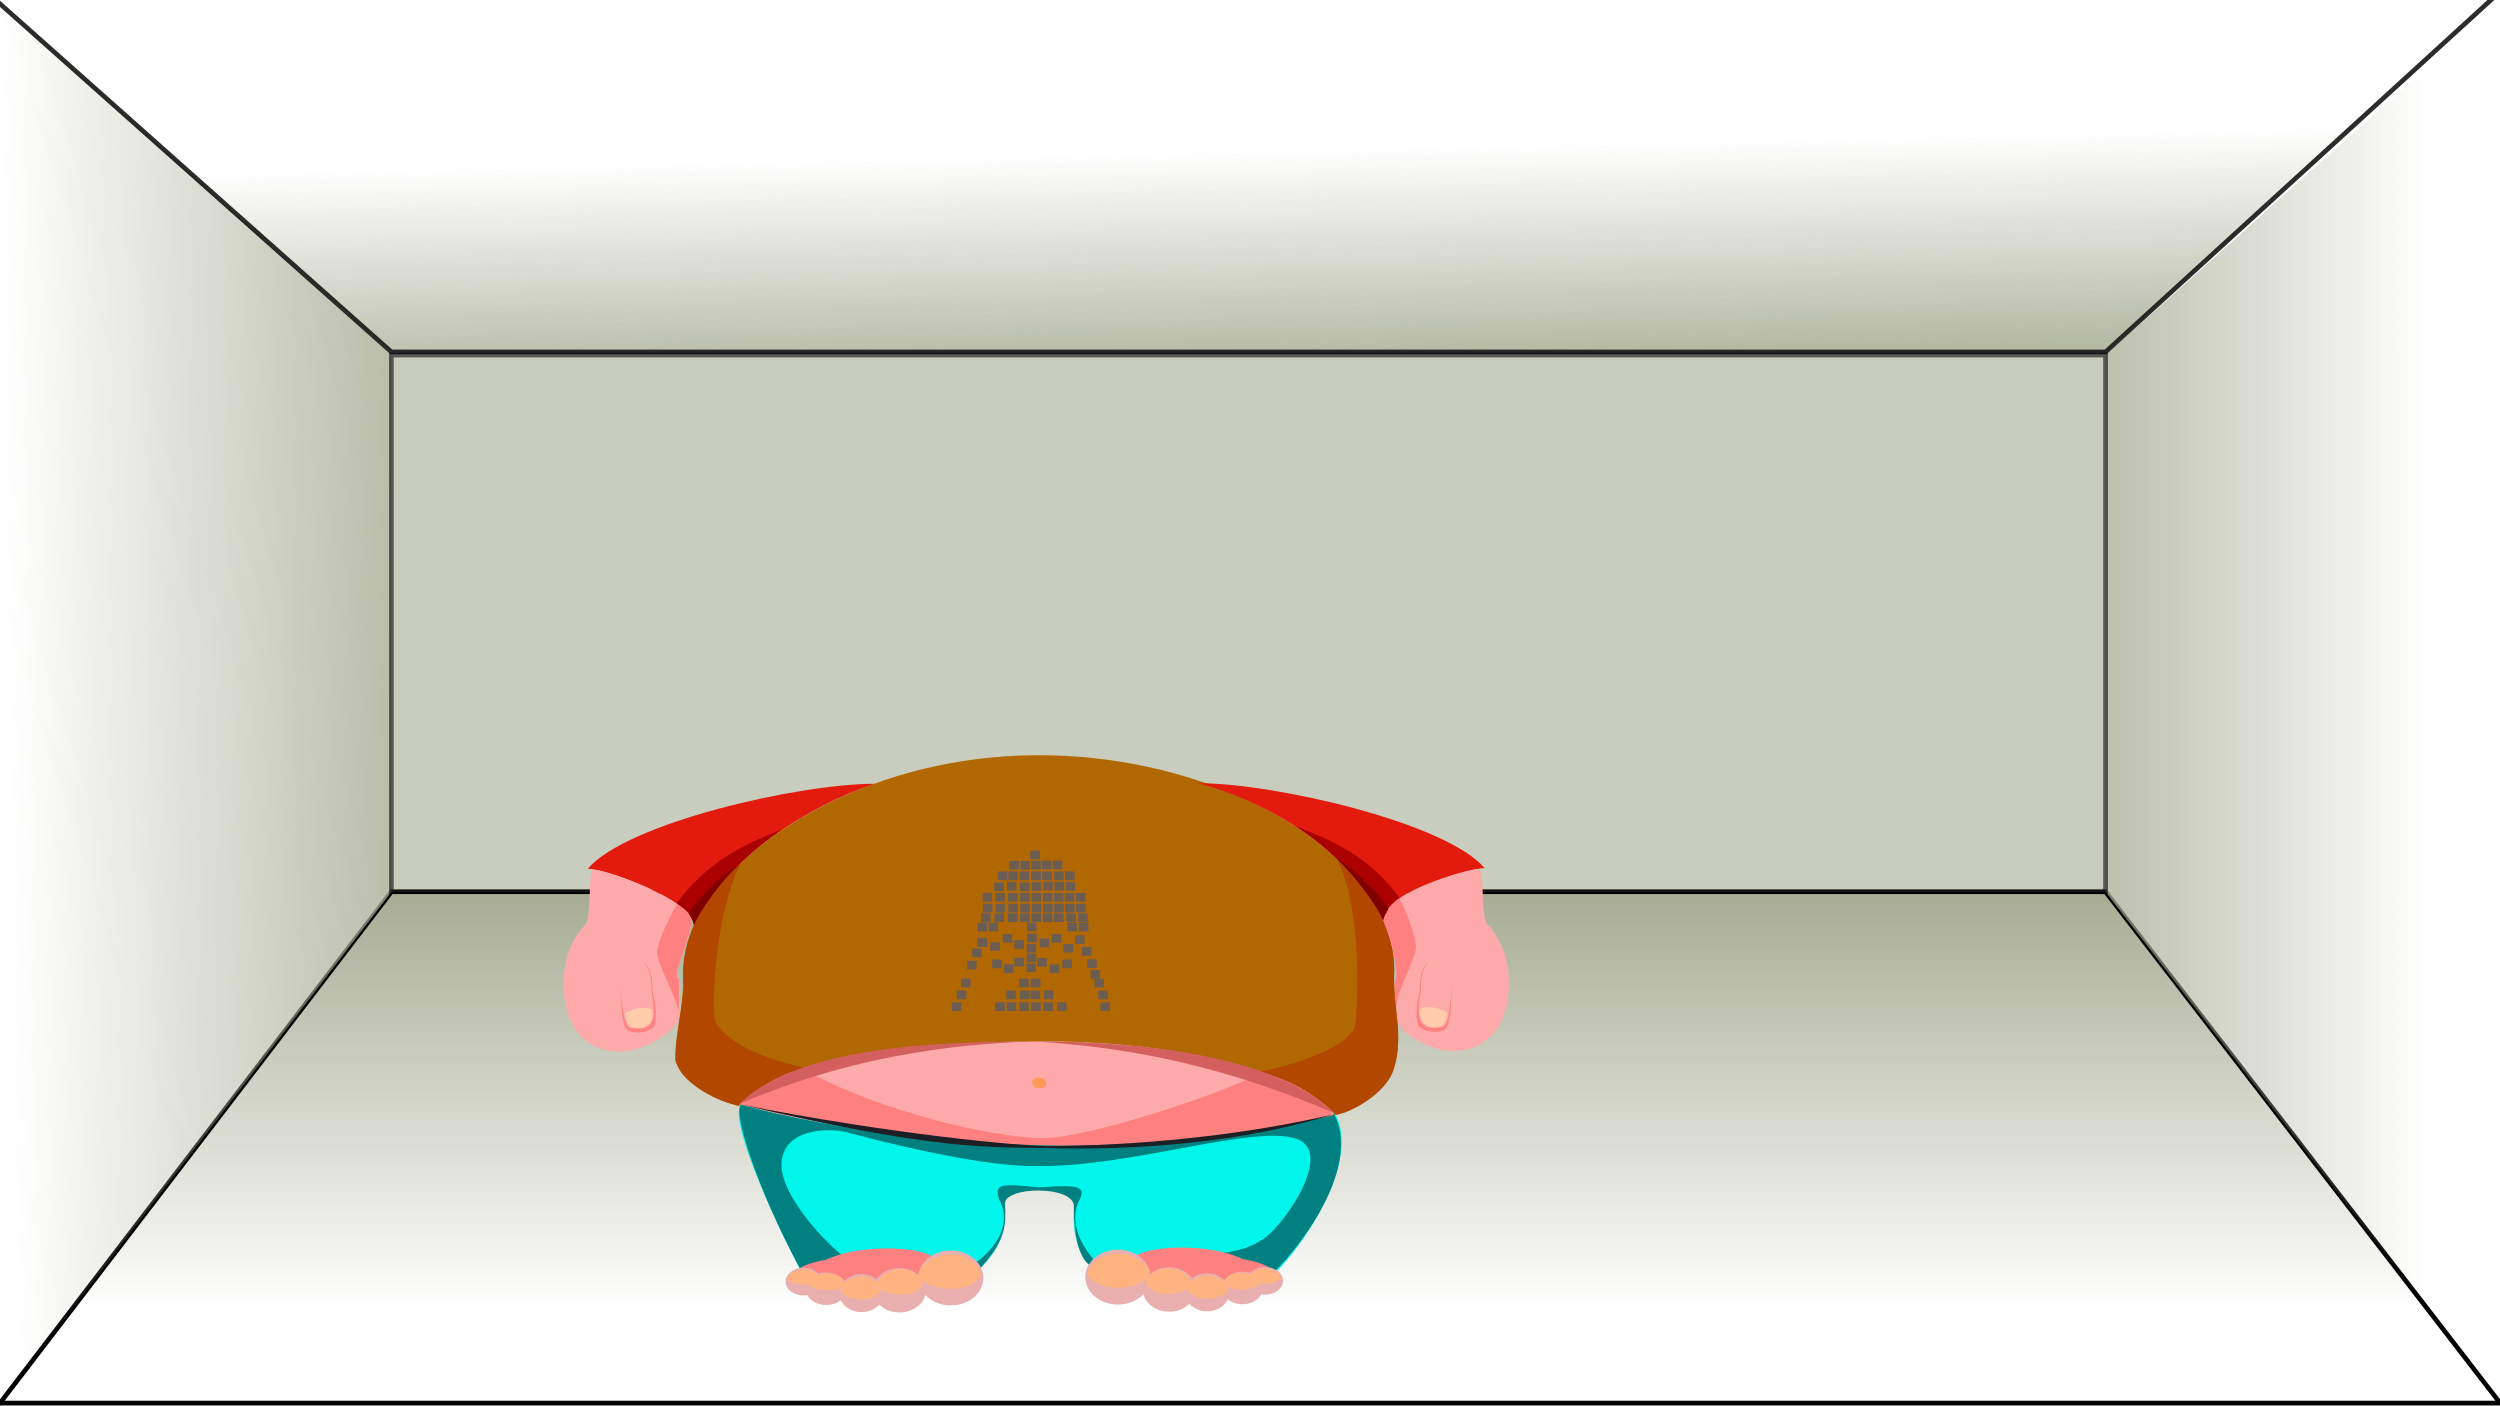 <?xml version="1.0" encoding="UTF-8" standalone="no"?>
<!-- Created with Inkscape (http://www.inkscape.org/) -->

<svg
   xmlns:dc="http://purl.org/dc/elements/1.1/"
   xmlns:cc="http://creativecommons.org/ns#"
   xmlns:rdf="http://www.w3.org/1999/02/22-rdf-syntax-ns#"
   xmlns:svg="http://www.w3.org/2000/svg"
   xmlns="http://www.w3.org/2000/svg"
   xmlns:xlink="http://www.w3.org/1999/xlink"
   xmlns:sodipodi="http://sodipodi.sourceforge.net/DTD/sodipodi-0.dtd"
   xmlns:inkscape="http://www.inkscape.org/namespaces/inkscape"
   width="1600"
   height="900"
   id="svg2"
   version="1.1"
   inkscape:version="0.48.4 r9939"
   sodipodi:docname="fondgame2.svg">
  <defs
     id="defs4">
    <linearGradient
       inkscape:collect="always"
       id="linearGradient4011">
      <stop
         style="stop-color:#a7ac93;stop-opacity:1;"
         offset="0"
         id="stop4013" />
      <stop
         style="stop-color:#a7ac93;stop-opacity:0;"
         offset="1"
         id="stop4015" />
    </linearGradient>
    <linearGradient
       inkscape:collect="always"
       id="linearGradient3858">
      <stop
         style="stop-color:#a7ac93;stop-opacity:1;"
         offset="0"
         id="stop3860" />
      <stop
         style="stop-color:#a7ac93;stop-opacity:0;"
         offset="1"
         id="stop3862" />
    </linearGradient>
    <linearGradient
       inkscape:collect="always"
       id="linearGradient3850">
      <stop
         style="stop-color:#a7ac93;stop-opacity:1;"
         offset="0"
         id="stop3852" />
      <stop
         style="stop-color:#a7ac93;stop-opacity:0;"
         offset="1"
         id="stop3854" />
    </linearGradient>
    <linearGradient
       inkscape:collect="always"
       id="linearGradient3836">
      <stop
         style="stop-color:#a7ac93;stop-opacity:1;"
         offset="0"
         id="stop3838" />
      <stop
         style="stop-color:#a7ac93;stop-opacity:0;"
         offset="1"
         id="stop3840" />
    </linearGradient>
    <linearGradient
       inkscape:collect="always"
       xlink:href="#linearGradient3836"
       id="linearGradient3842"
       x1="785.899"
       y1="723.052"
       x2="785.899"
       y2="991.753"
       gradientUnits="userSpaceOnUse" />
    <linearGradient
       inkscape:collect="always"
       xlink:href="#linearGradient3850"
       id="linearGradient3856"
       x1="1282.894"
       y1="539.205"
       x2="1553.615"
       y2="539.205"
       gradientUnits="userSpaceOnUse" />
    <linearGradient
       inkscape:collect="always"
       xlink:href="#linearGradient3858"
       id="linearGradient3864"
       x1="317.188"
       y1="535.164"
       x2="4.041"
       y2="539.205"
       gradientUnits="userSpaceOnUse" />
    <linearGradient
       inkscape:collect="always"
       xlink:href="#linearGradient4011"
       id="linearGradient3872"
       x1="844.286"
       y1="381.621"
       x2="841.429"
       y2="250.097"
       gradientUnits="userSpaceOnUse"
       gradientTransform="translate(0,-2.02)" />
    <filter
       inkscape:collect="always"
       id="filter3916">
      <feGaussianBlur
         inkscape:collect="always"
         stdDeviation="8.067"
         id="feGaussianBlur3918" />
    </filter>
    <filter
       inkscape:collect="always"
       id="filter3932">
      <feGaussianBlur
         inkscape:collect="always"
         stdDeviation="5.09"
         id="feGaussianBlur3934" />
    </filter>
    <filter
       inkscape:collect="always"
       id="filter3956"
       x="-0.023"
       width="1.046"
       y="-0.112"
       height="1.225">
      <feGaussianBlur
         inkscape:collect="always"
         stdDeviation="15.324"
         id="feGaussianBlur3958" />
    </filter>
  </defs>
  <sodipodi:namedview
     id="base"
     pagecolor="#ffffff"
     bordercolor="#666666"
     borderopacity="1.0"
     inkscape:pageopacity="0.0"
     inkscape:pageshadow="2"
     inkscape:zoom="1.4"
     inkscape:cx="667.99414"
     inkscape:cy="324.06102"
     inkscape:document-units="px"
     inkscape:current-layer="layer1"
     showgrid="false"
     showguides="true"
     inkscape:guide-bbox="true"
     inkscape:snap-from-guide="false"
     inkscape:window-width="1600"
     inkscape:window-height="876"
     inkscape:window-x="0"
     inkscape:window-y="24"
     inkscape:window-maximized="1">
    <sodipodi:guide
       orientation="1,0"
       position="250.518,1157.635"
       id="guide2985" />
    <sodipodi:guide
       orientation="1,0"
       position="1347.543,927.32"
       id="guide2989" />
    <sodipodi:guide
       orientation="0,1"
       position="921.259,672.762"
       id="guide2991" />
    <sodipodi:guide
       orientation="0,1"
       position="519.218,329.31"
       id="guide2993" />
    <sodipodi:guide
       orientation="0,1"
       position="690.944,899.036"
       id="guide3773" />
    <sodipodi:guide
       orientation="0,1"
       position="571.746,2.02"
       id="guide3775" />
    <sodipodi:guide
       orientation="1,0"
       position="0,555.584"
       id="guide3777" />
    <sodipodi:guide
       orientation="1,0"
       position="1600.082,567.706"
       id="guide3779" />
  </sodipodi:namedview>
  <g
     inkscape:label="Calque 1"
     inkscape:groupmode="layer"
     id="layer1"
     transform="translate(0,-152.362)">
    <rect
       style="opacity:1;fill:#ffffff;fill-opacity:1;stroke:none"
       id="rect4003"
       width="1731.401"
       height="1004.092"
       x="-72.731"
       y="-63.686"
       transform="translate(0,152.362)" />
    <path
       style="fill:url(#linearGradient3842);fill-opacity:1;stroke:#000000;stroke-width:3;stroke-linecap:butt;stroke-linejoin:miter;stroke-opacity:1;stroke-miterlimit:4;stroke-dasharray:none;filter:url(#filter3956)"
       d="m 0,1050.342 250.52,-327.286 1097.021,0 252.54,327.286 z"
       id="path2995"
       inkscape:connector-curvature="0"
       sodipodi:nodetypes="ccccc" />
    <path
       style="fill:url(#linearGradient3856);fill-opacity:1;stroke:none;stroke-width:0.921px;stroke-linecap:butt;stroke-linejoin:miter;stroke-opacity:1"
       d="m 1600.082,1050.342 -252.577,-327.282 0,-343.478 252.577,-226.255 z"
       id="path2997"
       inkscape:connector-curvature="0"
       sodipodi:nodetypes="ccccc" />
    <path
       style="fill:url(#linearGradient3864);fill-opacity:1;stroke:none;stroke-width:0.957px;stroke-linecap:butt;stroke-linejoin:miter;stroke-opacity:1"
       d="m 0,1050.342 250.539,-327.284 0,-343.467 L 0,153.326 z"
       id="path2999"
       inkscape:connector-curvature="0"
       sodipodi:nodetypes="ccccc" />
    <path
       style="fill:#a7ac93;stroke:#000000;stroke-width:3;stroke-linecap:butt;stroke-linejoin:miter;stroke-opacity:1;fill-opacity:1;stroke-miterlimit:4;stroke-dasharray:none;opacity:0.781;filter:url(#filter3932)"
       d="m 250.518,227.238 0,343.452 1097.026,0 0,-343.452 z"
       id="path3001"
       inkscape:connector-curvature="0"
       transform="translate(0,152.362)" />
    <rect
       style="opacity:0.907;fill:#ff01ff;fill-opacity:1;stroke:none"
       id="rect3982"
       width="202.03"
       height="317.188"
       x="1078.843"
       y="-232.552" />
    <path
       style="opacity:0.907;fill:url(#linearGradient3872);fill-opacity:1;stroke:#000000;stroke-width:3;stroke-miterlimit:4;stroke-opacity:1;stroke-dasharray:none;filter:url(#filter3916)"
       d="m -20,137.02 270.491,240.601 1097.077,0 269.657,-246.316 z"
       id="path3003"
       inkscape:connector-curvature="0"
       sodipodi:nodetypes="ccccc" />
    <path
       style="fill:#ffffff;fill-opacity:1;stroke:none"
       d="m 234.355,153.326 1092.985,-5.222 0,59.77 -1092.985,-3.357 z"
       id="path3980"
       inkscape:connector-curvature="0"
       sodipodi:nodetypes="ccccc" />
    <path
       style="fill:#00f6ea;fill-opacity:1;stroke:none"
       d="m 474.423,858.865 c 59.669,17.613 250.464,43.479 379.507,5.737 19.051,29.475 -23.352,93.89 -48.154,111.503 -38.102,0.359 -69.506,4.611 -97.184,-4.375 -17.594,-13.31 -23.232,-24.74 -21.075,-50.98 -9.345,-9.706 -33.466,-8.632 -44.212,-1.797 1.078,28.756 -5.751,34.507 -22.286,51.761 -30.56,-1.067 -89.862,7.908 -102.803,5.032 -7.908,-12.221 -54.577,-105.378 -43.793,-116.88 z"
       id="path3873"
       inkscape:connector-curvature="0"
       sodipodi:nodetypes="ccccccccc" />
    <path
       style="fill:#ffaaaa;stroke:none"
       d="m 473.893,858.168 c 32.351,-44.572 155.84,-38.983 188.55,-39.702 32.71,-0.719 152.431,-0.523 190.892,46.205 -145.618,43.319 -362.547,4.28 -379.442,-6.503 z"
       id="path3927"
       inkscape:connector-curvature="0"
       sodipodi:nodetypes="cccc" />
    <path
       style="fill:#b26800;fill-opacity:1;stroke:none;stroke-opacity:1"
       d="m 664.872,635.706 c 123.651,0 225.313,69.147 226.751,132.41 1.193,52.471 17.438,76.287 -36.504,97.844 -23.95,-28.26 -103.496,-47.852 -191.921,-47.115 -90.58,0.755 -165.392,11.074 -190.816,41.505 -59.267,-22.945 -35.016,-33.146 -35.016,-85.625 0,-63.263 100.98,-139.018 227.506,-139.018 z"
       id="path3013"
       inkscape:connector-curvature="0"
       sodipodi:nodetypes="ccccccc" />
    <path
       style="fill:#e21b0e;fill-opacity:1;stroke:none"
       d="m 766.531,653.563 c 48.801,0 158.729,25.163 183.637,54.392 -11.819,0 -69.035,19.952 -64.587,35.372 -21.096,-50.301 -83.915,-81.305 -119.05,-89.764 z"
       id="path3815-5"
       inkscape:connector-curvature="0"
       sodipodi:nodetypes="cccc" />
    <path
       style="fill:#ffaaaa;stroke:none"
       d="m 951.821,743.92 c 19.825,19.825 17.284,60.492 0,73.709 -17.284,13.217 -37.109,6.608 -51.851,-4.067 -4.791,-4.404 -6.453,-8.483 -6.295,-14.128 0.16,-5.731 -0.766,-9.099 -1.021,-18.875 3.6,-5.642 -1.032,-21.762 -6.862,-37.185 -6.812,-18.022 55.55,-35.782 60.687,-34.715 3.848,0.8 1.02,30.495 5.341,35.261 z"
       id="path3821-6"
       inkscape:connector-curvature="0"
       sodipodi:nodetypes="cccscssc" />
    <path
       style="fill:#ff8080;stroke:none"
       d="m 929.327,783.189 c -1.017,13.598 -0.254,27.196 -6.354,28.975 -6.1,1.779 -12.783,-0.474 -14.943,-2.888 -2.16,-2.415 -1.451,-15.158 -0.053,-19.224 1.398,-4.067 -0.763,-18.046 6.99,-22.494 -6.481,4.829 -5.443,16.624 -5.697,20.182 -4.191,20.703 1.652,24.019 13.979,21.986 3.431,-1.652 4.553,-9.634 6.078,-26.536 z"
       id="path3823-9"
       inkscape:connector-curvature="0"
       sodipodi:nodetypes="cccccccc" />
    <path
       style="fill:#ffccaa;stroke:none"
       d="m 926.338,800.599 c -3.774,-2.157 -9.795,-5.212 -17.164,-2.696 -2.247,9.166 4.853,11.772 7.279,11.952 6.83,0.359 8.717,-1.707 9.885,-9.256 z"
       id="path3825-5"
       inkscape:connector-curvature="0"
       sodipodi:nodetypes="cccc" />
    <path
       style="fill:#ff9955;stroke:none"
       d="m 660.579,844.021 c 3.2,-3.04 7.84,-2.24 8.8,0.48 0.775,2.197 -0.16,4.16 -4.32,4.32 -3.955,0.152 -4.48,-2.88 -4.48,-4.8 z"
       id="path3925"
       inkscape:connector-curvature="0"
       sodipodi:nodetypes="cssc" />
    <path
       sodipodi:nodetypes="cccc"
       inkscape:connector-curvature="0"
       id="path3053"
       d="m 559.815,653.969 c -48.801,0 -158.729,25.163 -183.637,54.392 11.819,0 72.085,21.986 67.637,37.405 20.079,-44.709 74.51,-78 116,-91.798 z"
       style="fill:#e21b0e;fill-opacity:1;stroke:none" />
    <path
       sodipodi:nodetypes="cccsccsc"
       inkscape:connector-curvature="0"
       id="path3055"
       d="m 374.525,744.326 c -19.825,19.825 -17.284,60.492 0,73.709 17.284,13.217 37.109,6.608 51.851,-4.067 7.847,-6.022 8.43,-8.123 8.272,-13.769 -0.16,-5.731 -0.492,-11.615 -0.238,-21.391 -5.217,-4.384 8.565,-24.53 8.12,-38.623 -6.667,-14.427 -57.527,-32.188 -62.664,-31.12 -3.848,0.8 -1.02,30.495 -5.341,35.261 z"
       style="fill:#ffaaaa;stroke:none" />
    <path
       sodipodi:nodetypes="cccccccc"
       inkscape:connector-curvature="0"
       id="path3057"
       d="m 397.019,783.596 c 1.017,13.598 0.254,27.196 6.354,28.975 6.1,1.779 12.783,-0.474 14.943,-2.888 2.16,-2.415 1.451,-15.158 0.053,-19.224 -1.398,-4.067 0.763,-18.046 -6.99,-22.494 6.481,4.829 5.443,16.624 5.697,20.182 4.191,20.703 -1.652,24.019 -13.979,21.986 -3.431,-1.652 -4.553,-9.634 -6.078,-26.536 z"
       style="fill:#ff8080;stroke:none" />
    <path
       sodipodi:nodetypes="cccc"
       inkscape:connector-curvature="0"
       id="path3059"
       d="m 400.009,801.005 c 3.774,-2.157 9.795,-5.212 17.164,-2.696 2.247,9.166 -4.853,11.772 -7.279,11.952 -6.83,0.36 -8.717,-1.707 -9.885,-9.256 z"
       style="fill:#ffccaa;stroke:none" />
    <path
       style="fill:#008080;fill-opacity:1;stroke:none"
       d="m 545.487,960.098 c -9.913,-4.321 -47.784,-41.938 -45.242,-64.559 2.542,-22.621 33.55,-20.842 41.684,-18.554 8.133,2.287 81.843,22.113 119.968,21.604 62.272,1.525 147.418,-29.23 170.802,-16.013 19.571,11.692 -13.979,57.696 -25.163,63.288 -12.2,8.642 -31.263,8.642 -33.042,9.659 -1.779,1.017 27.704,10.421 39.142,11.946 1.779,1.017 61.001,-61.255 40.159,-102.176 -99.126,24.654 -251.119,28.467 -379.475,-5.846 -5.338,3.304 8.642,51.088 38.634,106.497 3.05,5.337 24.4,-0.508 32.534,-5.846 z"
       id="path3880"
       inkscape:connector-curvature="0"
       sodipodi:nodetypes="czcccccccccc" />
    <path
       style="fill:#008080;fill-opacity:1;stroke:none"
       d="m 621.04,962.291 c 6.354,-2.542 29.627,-21.192 18.49,-42.098 -3.412,-10.453 0.695,-10.397 25.56,-7.925 27.741,-2.2 30.23,0.173 25.019,9.45 -8.983,21.789 16.002,44.842 20.831,45.605 4.829,0.762 0.265,2.942 -5.581,-0.616 -5.846,-3.559 -17.93,-3.451 -18.046,-42.192 0.109,-13.783 -44.988,-12.963 -44.226,-1.525 0.763,11.438 1.779,22.367 -16.775,42.192 -5.692,5.466 2.861,0.161 -5.273,-2.891 z"
       id="path3882"
       inkscape:connector-curvature="0"
       sodipodi:nodetypes="cccccccccc" />
    <path
       style="fill:#ff8080;fill-opacity:1;stroke:none"
       d="m 511.174,965.054 c 1.144,-3.05 13.852,-5.973 17.029,-6.227 21.223,-10.421 59.603,-8.769 68.372,-2.287 14.361,5.21 -8.642,14.996 -8.642,14.996 l -42.319,2.669 z"
       id="path3083"
       inkscape:connector-curvature="0"
       sodipodi:nodetypes="cccccc" />
    <path
       sodipodi:type="arc"
       style="opacity:0.989;fill:#e9afaf;stroke:none"
       id="path3021"
       sodipodi:cx="-1065.7142"
       sodipodi:cy="1773.7908"
       sodipodi:rx="71.428574"
       sodipodi:ry="70"
       d="m -994.286,1773.791 c 0,38.66 -31.98,70 -71.429,70 -39.449,0 -71.429,-31.34 -71.429,-70 0,-38.66 31.98,-70 71.429,-70 39.449,0 71.429,31.34 71.429,70 z"
       transform="matrix(0.292,0,0,0.251,919.669,525.008)" />
    <path
       sodipodi:type="arc"
       style="opacity:0.989;fill:#e9afaf;stroke:none"
       id="path3793"
       sodipodi:cx="-1218.5714"
       sodipodi:cy="1773.7908"
       sodipodi:rx="84.28569"
       sodipodi:ry="70"
       d="m -1134.286,1773.791 c 0,38.66 -37.736,70 -84.286,70 -46.55,0 -84.286,-31.34 -84.286,-70 0,-38.66 37.736,-70 84.286,-70 46.55,0 84.286,31.34 84.286,70 z"
       transform="matrix(0.201,0,0,0.203,820.581,618.067)" />
    <path
       sodipodi:type="arc"
       style="opacity:0.989;fill:#e9afaf;stroke:none"
       id="path3795"
       sodipodi:cx="-1400"
       sodipodi:cy="1773.7908"
       sodipodi:rx="97.142899"
       sodipodi:ry="70"
       d="m -1302.857,1773.791 c 0,38.66 -43.492,70 -97.143,70 -53.651,0 -97.143,-31.34 -97.143,-70 0,-38.66 43.492,-70 97.143,-70 53.651,0 97.143,31.34 97.143,70 z"
       transform="matrix(0.147,0,0,0.174,757.161,671.297)" />
    <path
       sodipodi:type="arc"
       style="opacity:0.989;fill:#e9afaf;stroke:none"
       id="path3797"
       sodipodi:cx="-1574.2858"
       sodipodi:cy="1773.7908"
       sodipodi:rx="77.142838"
       sodipodi:ry="70"
       d="m -1497.143,1773.791 c 0,38.66 -34.538,70 -77.143,70 -42.605,0 -77.143,-31.34 -77.143,-70 0,-38.66 34.538,-70 77.143,-70 42.605,0 77.143,31.34 77.143,70 z"
       transform="matrix(0.17,0,0,0.149,796.409,712.863)" />
    <path
       sodipodi:type="arc"
       style="opacity:0.989;fill:#e9afaf;stroke:none"
       id="path3799"
       sodipodi:cx="-1711.4286"
       sodipodi:cy="1773.7908"
       sodipodi:rx="65.714287"
       sodipodi:ry="70"
       d="m -1645.714,1773.791 c 0,38.66 -29.421,70 -65.714,70 -36.293,0 -65.714,-31.34 -65.714,-70 0,-38.66 29.421,-70 65.714,-70 36.293,0 65.714,31.34 65.714,70 z"
       transform="matrix(0.177,0,0,0.127,817.333,747.326)" />
    <path
       style="fill:#ffb380;stroke:none"
       d="m 514.614,964.658 c 4.321,0 9.553,2.724 9.553,6.028 -4.044,6.134 -17.72,4.021 -20.008,0.208 -0.316,-2.572 4.1,-5.982 10.454,-6.236 z"
       id="path3875"
       inkscape:connector-curvature="0"
       sodipodi:nodetypes="cccc" />
    <path
       sodipodi:nodetypes="cccc"
       inkscape:connector-curvature="0"
       id="path3877"
       d="m 529.448,967.301 c 5.051,0 11.166,2.987 11.166,6.61 -4.727,6.726 -20.713,4.409 -23.386,0.228 -0.369,-2.821 4.793,-6.56 12.22,-6.838 z"
       style="fill:#ffb380;stroke:none" />
    <path
       style="fill:#ffb380;stroke:none"
       d="m 551.457,969.127 c 5.598,0 12.377,4.131 12.377,9.142 -5.239,9.302 -22.959,6.097 -25.923,0.315 -0.409,-3.901 5.312,-9.071 13.545,-9.457 z"
       id="path3879"
       inkscape:connector-curvature="0"
       sodipodi:nodetypes="cccc" />
    <path
       sodipodi:nodetypes="cccc"
       inkscape:connector-curvature="0"
       id="path3881"
       d="m 576.71,964.559 c 6.23,0 13.774,4.541 13.774,10.05 -5.831,10.225 -25.55,6.702 -28.848,0.347 -0.455,-4.289 5.912,-9.972 15.074,-10.396 z"
       style="fill:#ffb380;stroke:none" />
    <path
       style="fill:#ffb380;stroke:none"
       d="m 608.71,955.14 c 8.624,0 19.067,6.061 19.067,13.413 -8.071,13.647 -35.367,8.946 -39.932,0.463 -0.63,-5.724 8.183,-13.31 20.866,-13.876 z"
       id="path3883"
       inkscape:connector-curvature="0"
       sodipodi:nodetypes="cccc" />
    <path
       sodipodi:nodetypes="cccccc"
       inkscape:connector-curvature="0"
       id="path3853"
       d="m 812.757,964.531 c -1.144,-3.05 -13.852,-5.973 -17.029,-6.227 -21.223,-10.421 -59.603,-8.769 -68.372,-2.287 -14.361,5.21 8.642,14.996 8.642,14.996 l 42.319,2.669 z"
       style="fill:#ff8080;fill-opacity:1;stroke:none" />
    <path
       transform="matrix(-0.292,0,0,0.251,404.263,524.484)"
       d="m -994.286,1773.791 c 0,38.66 -31.98,70 -71.429,70 -39.449,0 -71.429,-31.34 -71.429,-70 0,-38.66 31.98,-70 71.429,-70 39.449,0 71.429,31.34 71.429,70 z"
       sodipodi:ry="70"
       sodipodi:rx="71.428574"
       sodipodi:cy="1773.7908"
       sodipodi:cx="-1065.7142"
       id="path3855"
       style="opacity:0.989;fill:#e9afaf;stroke:none"
       sodipodi:type="arc" />
    <path
       transform="matrix(-0.201,0,0,0.203,503.35,617.543)"
       d="m -1134.286,1773.791 c 0,38.66 -37.736,70 -84.286,70 -46.55,0 -84.286,-31.34 -84.286,-70 0,-38.66 37.736,-70 84.286,-70 46.55,0 84.286,31.34 84.286,70 z"
       sodipodi:ry="70"
       sodipodi:rx="84.28569"
       sodipodi:cy="1773.7908"
       sodipodi:cx="-1218.5714"
       id="path3857"
       style="opacity:0.989;fill:#e9afaf;stroke:none"
       sodipodi:type="arc" />
    <path
       transform="matrix(-0.147,0,0,0.174,566.77,670.773)"
       d="m -1302.857,1773.791 c 0,38.66 -43.492,70 -97.143,70 -53.651,0 -97.143,-31.34 -97.143,-70 0,-38.66 43.492,-70 97.143,-70 53.651,0 97.143,31.34 97.143,70 z"
       sodipodi:ry="70"
       sodipodi:rx="97.142899"
       sodipodi:cy="1773.7908"
       sodipodi:cx="-1400"
       id="path3859"
       style="opacity:0.989;fill:#e9afaf;stroke:none"
       sodipodi:type="arc" />
    <path
       transform="matrix(-0.17,0,0,0.149,527.523,712.339)"
       d="m -1497.143,1773.791 c 0,38.66 -34.538,70 -77.143,70 -42.605,0 -77.143,-31.34 -77.143,-70 0,-38.66 34.538,-70 77.143,-70 42.605,0 77.143,31.34 77.143,70 z"
       sodipodi:ry="70"
       sodipodi:rx="77.142838"
       sodipodi:cy="1773.7908"
       sodipodi:cx="-1574.2858"
       id="path3861"
       style="opacity:0.989;fill:#e9afaf;stroke:none"
       sodipodi:type="arc" />
    <path
       transform="matrix(-0.177,0,0,0.127,506.598,746.802)"
       d="m -1645.714,1773.791 c 0,38.66 -29.421,70 -65.714,70 -36.293,0 -65.714,-31.34 -65.714,-70 0,-38.66 29.421,-70 65.714,-70 36.293,0 65.714,31.34 65.714,70 z"
       sodipodi:ry="70"
       sodipodi:rx="65.714287"
       sodipodi:cy="1773.7908"
       sodipodi:cx="-1711.4286"
       id="path3863"
       style="opacity:0.989;fill:#e9afaf;stroke:none"
       sodipodi:type="arc" />
    <path
       sodipodi:nodetypes="cccc"
       inkscape:connector-curvature="0"
       id="path3865"
       d="m 809.317,964.134 c -4.321,0 -9.553,2.724 -9.553,6.028 4.044,6.134 17.72,4.021 20.008,0.208 0.316,-2.573 -4.1,-5.982 -10.454,-6.236 z"
       style="fill:#ffb380;stroke:none" />
    <path
       style="fill:#ffb380;stroke:none"
       d="m 794.484,966.777 c -5.051,0 -11.167,2.987 -11.167,6.61 4.727,6.726 20.713,4.409 23.386,0.228 0.369,-2.821 -4.793,-6.56 -12.22,-6.838 z"
       id="path3867"
       inkscape:connector-curvature="0"
       sodipodi:nodetypes="cccc" />
    <path
       sodipodi:nodetypes="cccc"
       inkscape:connector-curvature="0"
       id="path3869"
       d="m 772.474,968.603 c -5.598,0 -12.377,4.131 -12.377,9.142 5.239,9.301 22.959,6.097 25.923,0.315 0.409,-3.901 -5.312,-9.071 -13.545,-9.457 z"
       style="fill:#ffb380;stroke:none" />
    <path
       style="fill:#ffb380;stroke:none"
       d="m 747.221,964.036 c -6.23,0 -13.774,4.541 -13.774,10.05 5.831,10.225 25.55,6.702 28.848,0.347 0.455,-4.289 -5.912,-9.973 -15.074,-10.396 z"
       id="path3871"
       inkscape:connector-curvature="0"
       sodipodi:nodetypes="cccc" />
    <path
       sodipodi:nodetypes="cccc"
       inkscape:connector-curvature="0"
       id="path3874"
       d="m 715.221,954.616 c -8.624,0 -19.067,6.061 -19.067,13.413 8.071,13.647 35.367,8.946 39.932,0.463 0.63,-5.724 -8.183,-13.31 -20.865,-13.876 z"
       style="fill:#ffb380;stroke:none" />
    <path
       style="fill:#b24700;fill-opacity:1;stroke:none"
       d="m 474.319,704.658 c -16.775,32.025 -18.809,91.501 -16.775,100.143 2.033,8.642 20.949,23.738 59.501,31.245 -10.421,0.508 -38.659,15.522 -43.234,23.656 -5.846,1.017 -38.125,-11.438 -41.684,-29.484 0.508,-18.809 7.117,-45.496 5.083,-48.546 0.254,-7.117 -4.575,-38.634 37.109,-77.013 z"
       id="path3884"
       inkscape:connector-curvature="0"
       sodipodi:nodetypes="ccccccc" />
    <path
       sodipodi:nodetypes="ccccccc"
       inkscape:connector-curvature="0"
       id="path3886"
       d="m 855.475,701.818 c 16.775,32.025 13.597,98.87 11.563,107.511 -2.033,8.642 -23.465,21.581 -62.017,29.088 10.421,0.508 44.59,19.117 49.165,27.25 5.846,1.017 34.711,-12.875 38.269,-30.921 5.423,-22.223 0.072,-32.197 -0.411,-55.016 -0.434,-2.803 7.271,-37.735 -36.57,-77.912 z"
       style="fill:#b24700;fill-opacity:1;stroke:none" />
    <path
       style="fill:#ff8080;stroke:none"
       d="m 853.579,866.039 c -5.032,-7.548 -21.926,-21.208 -46.728,-27.318 -14.378,9.705 -109.992,42.775 -140.545,42.055 -30.553,-0.719 -101.005,-15.816 -151.688,-43.853 -14.737,1.078 -32.71,14.737 -41.337,22.286 134.794,30.553 246.583,36.664 380.298,6.83 z"
       id="path3888"
       inkscape:connector-curvature="0"
       sodipodi:nodetypes="cczccc" />
    <path
       style="fill:#aa0000;fill-opacity:1;stroke:none"
       d="m 500.245,683.307 c -24.909,9.658 -48.069,20.978 -67.132,47.157 6.28,5.422 9.479,7.03 11.004,13.638 13.83,-27.93 40.369,-50.12 56.128,-60.795 z"
       id="path3890"
       inkscape:connector-curvature="0"
       sodipodi:nodetypes="cccc" />
    <path
       sodipodi:nodetypes="cccc"
       inkscape:connector-curvature="0"
       id="path3892"
       d="m 828.778,680.971 c 24.909,9.658 47.889,19.9 66.952,46.079 -6.28,5.422 -9.029,7.479 -10.554,14.087 -13.83,-27.93 -39.201,-49.401 -56.397,-60.166 z"
       style="fill:#aa0000;fill-opacity:1;stroke:none" />
    <path
       style="fill:#ff8080;fill-opacity:1;stroke:none"
       d="m 895.583,727.275 c 3.813,6.354 10.675,24.591 10.675,31.453 0,6.863 -13.28,29.674 -12.518,38.57 -0.254,-1.525 -1.652,-13.471 -1.207,-17.22 3.94,-2.224 -1.906,-26.434 -7.371,-38.888 0.911,-5.395 5.909,-11.247 10.421,-13.916 z"
       id="path3894"
       inkscape:connector-curvature="0"
       sodipodi:nodetypes="cccccc" />
    <path
       sodipodi:nodetypes="cccccc"
       inkscape:connector-curvature="0"
       id="path3896"
       d="m 433.249,730.96 c -3.813,6.354 -12.708,24.21 -12.708,31.072 0,6.863 12.391,28.785 13.916,38.316 0,-9.15 0.254,-17.792 -0.191,-21.541 -4.702,-2.987 6.735,-21.731 8.515,-38.507 -2.563,-4.76 -5.02,-6.672 -9.531,-9.341 z"
       style="fill:#ff8080;fill-opacity:1;stroke:none" />
    <path
       style="fill:#d35f5f;fill-opacity:1;stroke:none"
       d="m 473.281,858.85 c 82.314,-35.226 153.009,-38.723 193.025,-40.258 -30.901,1.28 -149.172,-3.235 -193.025,40.258 z"
       id="path3904"
       inkscape:connector-curvature="0"
       sodipodi:nodetypes="ccc" />
    <path
       sodipodi:nodetypes="ccc"
       inkscape:connector-curvature="0"
       id="path3908"
       d="m 853.579,864.601 c -82.314,-35.226 -145.101,-42.677 -190.508,-45.65 34.496,-0.158 146.656,2.157 190.508,45.65 z"
       style="fill:#d35f5f;fill-opacity:1;stroke:none" />
    <path
       style="fill:#1c1f24;fill-opacity:1;stroke:none"
       d="m 473.811,859.193 c 98.872,19.571 180.969,26.688 195.965,26.688 14.996,0 99.336,-0.566 183.51,-20.334 -58.205,18.046 -124.543,23.129 -184.019,21.604 -33.289,-0.854 -68.117,2.287 -195.456,-27.959 z"
       id="path3910"
       inkscape:connector-curvature="0"
       sodipodi:nodetypes="cscsc" />
    <path
       style="fill:#800000;fill-opacity:1;stroke:none"
       d="m 473.049,705.674 c -13.725,7.625 -32.152,28.975 -32.152,31.517 3.558,6.1 2.86,5.631 3.304,7.244 2.288,-7.625 19.698,-31.644 28.848,-38.761 z"
       id="path3912"
       inkscape:connector-curvature="0"
       sodipodi:nodetypes="cccc" />
    <path
       sodipodi:nodetypes="cccc"
       inkscape:connector-curvature="0"
       id="path3914"
       d="m 855.574,702.116 c 13.725,7.625 33.042,29.484 33.042,32.025 -3.558,6.1 -2.924,5.759 -3.368,7.371 -2.288,-7.625 -20.461,-31.581 -29.674,-39.396 z"
       style="fill:#800000;fill-opacity:1;stroke:none" />
    <rect
       style="opacity:0.989;fill:#6c5d53;fill-opacity:1;stroke:none"
       id="rect2987"
       width="6.141"
       height="5.565"
       x="659.934"
       y="703.312" />
    <rect
       inkscape:transform-center-y="-2.7826471"
       inkscape:transform-center-x="-7.1007101"
       style="opacity:0.989;fill:#6c5d53;fill-opacity:1;stroke:none"
       id="rect2991"
       width="6.141"
       height="5.565"
       x="645.309"
       y="710.1" />
    <rect
       y="710.1"
       x="660.086"
       height="5.565"
       width="6.141"
       id="rect2993"
       style="opacity:0.989;fill:#6c5d53;fill-opacity:1;stroke:none"
       inkscape:transform-center-x="-7.1006828"
       inkscape:transform-center-y="-2.7828113" />
    <rect
       inkscape:transform-center-y="-2.7828113"
       inkscape:transform-center-x="-7.1006693"
       style="opacity:0.989;fill:#6c5d53;fill-opacity:1;stroke:none"
       id="rect2995"
       width="6.141"
       height="5.565"
       x="666.995"
       y="710.1" />
    <rect
       y="710.1"
       x="674.671"
       height="5.565"
       width="6.141"
       id="rect3016"
       style="opacity:0.989;fill:#6c5d53;fill-opacity:1;stroke:none"
       inkscape:transform-center-x="-7.1006595"
       inkscape:transform-center-y="-2.7826471" />
    <rect
       inkscape:transform-center-y="-2.7826872"
       inkscape:transform-center-x="-7.1005917"
       style="opacity:0.989;fill:#6c5d53;fill-opacity:1;stroke:none"
       id="rect3037"
       width="6.141"
       height="5.565"
       x="674.903"
       y="716.745" />
    <rect
       y="716.554"
       x="667.61"
       height="5.565"
       width="6.141"
       id="rect3039"
       style="opacity:0.989;fill:#6c5d53;fill-opacity:1;stroke:none"
       inkscape:transform-center-x="-7.1006453"
       inkscape:transform-center-y="-2.782615" />
    <rect
       inkscape:transform-center-y="-2.7826373"
       inkscape:transform-center-x="-7.1006277"
       style="opacity:0.989;fill:#6c5d53;fill-opacity:1;stroke:none"
       id="rect3041"
       width="6.141"
       height="5.565"
       x="660.318"
       y="716.937" />
    <rect
       y="717.129"
       x="652.641"
       height="5.565"
       width="6.141"
       id="rect3043"
       style="opacity:0.989;fill:#6c5d53;fill-opacity:1;stroke:none"
       inkscape:transform-center-x="-7.1006375"
       inkscape:transform-center-y="-2.7827092" />
    <rect
       inkscape:transform-center-y="-2.7827092"
       inkscape:transform-center-x="-7.1007225"
       style="opacity:0.989;fill:#6c5d53;fill-opacity:1;stroke:none"
       id="rect3045"
       width="6.141"
       height="5.565"
       x="636.329"
       y="717.129" />
    <rect
       y="716.745"
       x="644.389"
       height="5.565"
       width="6.141"
       id="rect3047"
       style="opacity:0.989;fill:#6c5d53;fill-opacity:1;stroke:none"
       inkscape:transform-center-x="-7.1006709"
       inkscape:transform-center-y="-2.7826872" />
    <rect
       y="716.937"
       x="682.004"
       height="5.565"
       width="6.141"
       id="rect3049"
       style="opacity:0.989;fill:#6c5d53;fill-opacity:1;stroke:none"
       inkscape:transform-center-x="-7.1006484"
       inkscape:transform-center-y="-2.7826373" />
    <rect
       y="723.846"
       x="667.419"
       height="5.565"
       width="6.141"
       id="rect3051"
       style="opacity:0.989;fill:#6c5d53;fill-opacity:1;stroke:none"
       inkscape:transform-center-x="-7.1007031"
       inkscape:transform-center-y="-2.78271" />
    <rect
       inkscape:transform-center-y="-2.7828214"
       inkscape:transform-center-x="-7.1006425"
       style="opacity:0.989;fill:#6c5d53;fill-opacity:1;stroke:none"
       id="rect3053"
       width="6.141"
       height="5.565"
       x="660.126"
       y="723.846" />
    <rect
       y="723.846"
       x="652.833"
       height="5.565"
       width="6.141"
       id="rect3055"
       style="opacity:0.989;fill:#6c5d53;fill-opacity:1;stroke:none"
       inkscape:transform-center-x="-7.1006274"
       inkscape:transform-center-y="-2.7827821" />
    <rect
       inkscape:transform-center-y="-2.7826712"
       inkscape:transform-center-x="-7.1006231"
       style="opacity:0.989;fill:#6c5d53;fill-opacity:1;stroke:none"
       id="rect3057"
       width="6.141"
       height="5.565"
       x="645.157"
       y="723.846" />
    <rect
       y="723.846"
       x="628.845"
       height="5.565"
       width="6.141"
       id="rect3059"
       style="opacity:0.989;fill:#6c5d53;fill-opacity:1;stroke:none"
       inkscape:transform-center-x="-7.1007219"
       inkscape:transform-center-y="-2.7826712" />
    <rect
       inkscape:transform-center-y="-2.78271"
       inkscape:transform-center-x="-7.1006663"
       style="opacity:0.989;fill:#6c5d53;fill-opacity:1;stroke:none"
       id="rect3061"
       width="6.141"
       height="5.565"
       x="636.905"
       y="723.846" />
    <rect
       inkscape:transform-center-y="-2.7827821"
       inkscape:transform-center-x="-7.1006374"
       style="opacity:0.989;fill:#6c5d53;fill-opacity:1;stroke:none"
       id="rect3063"
       width="6.141"
       height="5.565"
       x="674.519"
       y="723.846" />
    <rect
       inkscape:transform-center-y="-2.7828214"
       inkscape:transform-center-x="-7.1006435"
       style="opacity:0.989;fill:#6c5d53;fill-opacity:1;stroke:none"
       id="rect3065"
       width="6.141"
       height="5.565"
       x="681.428"
       y="723.846" />
    <rect
       y="723.846"
       x="688.529"
       height="5.565"
       width="6.141"
       id="rect3067"
       style="opacity:0.989;fill:#6c5d53;fill-opacity:1;stroke:none"
       inkscape:transform-center-x="-7.1006462"
       inkscape:transform-center-y="-2.78271" />
    <rect
       inkscape:transform-center-y="-2.7825275"
       inkscape:transform-center-x="-7.1006453"
       style="opacity:0.989;fill:#6c5d53;fill-opacity:1;stroke:none"
       id="rect3069"
       width="6.141"
       height="5.565"
       x="667.61"
       y="730.755" />
    <rect
       y="730.755"
       x="660.318"
       height="5.565"
       width="6.141"
       id="rect3071"
       style="opacity:0.989;fill:#6c5d53;fill-opacity:1;stroke:none"
       inkscape:transform-center-x="-7.100642"
       inkscape:transform-center-y="-2.7826383" />
    <rect
       inkscape:transform-center-y="-2.7825994"
       inkscape:transform-center-x="-7.1006767"
       style="opacity:0.989;fill:#6c5d53;fill-opacity:1;stroke:none"
       id="rect3073"
       width="6.141"
       height="5.565"
       x="653.025"
       y="730.755" />
    <rect
       y="730.755"
       x="645.349"
       height="5.565"
       width="6.141"
       id="rect3075"
       style="opacity:0.989;fill:#6c5d53;fill-opacity:1;stroke:none"
       inkscape:transform-center-x="-7.1006345"
       inkscape:transform-center-y="-2.7826714" />
    <rect
       inkscape:transform-center-y="-2.7826714"
       inkscape:transform-center-x="-7.1006725"
       style="opacity:0.989;fill:#6c5d53;fill-opacity:1;stroke:none"
       id="rect3077"
       width="6.141"
       height="5.565"
       x="629.037"
       y="730.755" />
    <rect
       y="730.755"
       x="637.097"
       height="5.565"
       width="6.141"
       id="rect3079"
       style="opacity:0.989;fill:#6c5d53;fill-opacity:1;stroke:none"
       inkscape:transform-center-x="-7.1006693"
       inkscape:transform-center-y="-2.7825275" />
    <rect
       y="730.755"
       x="674.711"
       height="5.565"
       width="6.141"
       id="rect3081"
       style="opacity:0.989;fill:#6c5d53;fill-opacity:1;stroke:none"
       inkscape:transform-center-x="-7.1006493"
       inkscape:transform-center-y="-2.7825994" />
    <rect
       y="730.755"
       x="681.62"
       height="5.565"
       width="6.141"
       id="rect3083"
       style="opacity:0.989;fill:#6c5d53;fill-opacity:1;stroke:none"
       inkscape:transform-center-x="-7.100647"
       inkscape:transform-center-y="-2.7826383" />
    <rect
       inkscape:transform-center-y="-2.7825275"
       inkscape:transform-center-x="-7.1006206"
       style="opacity:0.989;fill:#6c5d53;fill-opacity:1;stroke:none"
       id="rect3085"
       width="6.141"
       height="5.565"
       x="688.72"
       y="730.755" />
    <rect
       y="736.896"
       x="667.419"
       height="5.565"
       width="6.141"
       id="rect3087"
       style="opacity:0.989;fill:#6c5d53;fill-opacity:1;stroke:none"
       inkscape:transform-center-x="-7.1007031"
       inkscape:transform-center-y="-2.7826975" />
    <rect
       inkscape:transform-center-y="-2.7826254"
       inkscape:transform-center-x="-7.1006425"
       style="opacity:0.989;fill:#6c5d53;fill-opacity:1;stroke:none"
       id="rect3089"
       width="6.141"
       height="5.565"
       x="660.126"
       y="736.896" />
    <rect
       y="736.896"
       x="652.833"
       height="5.565"
       width="6.141"
       id="rect3091"
       style="opacity:0.989;fill:#6c5d53;fill-opacity:1;stroke:none"
       inkscape:transform-center-x="-7.1006274"
       inkscape:transform-center-y="-2.7825867" />
    <rect
       inkscape:transform-center-y="-2.7826894"
       inkscape:transform-center-x="-7.1006231"
       style="opacity:0.989;fill:#6c5d53;fill-opacity:1;stroke:none"
       id="rect3093"
       width="6.141"
       height="5.565"
       x="645.157"
       y="736.896" />
    <rect
       y="736.896"
       x="627.838"
       height="5.565"
       width="6.141"
       id="rect3095"
       style="opacity:0.989;fill:#6c5d53;fill-opacity:1;stroke:none"
       inkscape:transform-center-x="-7.100659"
       inkscape:transform-center-y="-2.7826894" />
    <rect
       inkscape:transform-center-y="-2.7826975"
       inkscape:transform-center-x="-7.1006573"
       style="opacity:0.989;fill:#6c5d53;fill-opacity:1;stroke:none"
       id="rect3097"
       width="6.141"
       height="5.565"
       x="636.402"
       y="736.896" />
    <rect
       inkscape:transform-center-y="-2.7825867"
       inkscape:transform-center-x="-7.1006374"
       style="opacity:0.989;fill:#6c5d53;fill-opacity:1;stroke:none"
       id="rect3099"
       width="6.141"
       height="5.565"
       x="674.519"
       y="736.896" />
    <rect
       inkscape:transform-center-y="-2.7826254"
       inkscape:transform-center-x="-7.1007146"
       style="opacity:0.989;fill:#6c5d53;fill-opacity:1;stroke:none"
       id="rect3101"
       width="6.141"
       height="5.565"
       x="682.434"
       y="736.896" />
    <rect
       y="736.896"
       x="690.038"
       height="5.565"
       width="6.141"
       id="rect3103"
       style="opacity:0.989;fill:#6c5d53;fill-opacity:1;stroke:none"
       inkscape:transform-center-x="-7.1005855"
       inkscape:transform-center-y="-2.7826975" />
    <rect
       inkscape:transform-center-y="-2.7827123"
       inkscape:transform-center-x="-7.1005891"
       style="opacity:0.989;fill:#6c5d53;fill-opacity:1;stroke:none"
       id="rect3105"
       width="6.141"
       height="5.565"
       x="632.683"
       y="742.845" />
    <rect
       y="742.845"
       x="625.582"
       height="5.565"
       width="6.141"
       id="rect3107"
       style="opacity:0.989;fill:#6c5d53;fill-opacity:1;stroke:none"
       inkscape:transform-center-x="-7.1006701"
       inkscape:transform-center-y="-2.7827123" />
    <rect
       y="742.845"
       x="657.247"
       height="5.565"
       width="6.141"
       id="rect3109"
       style="opacity:0.989;fill:#6c5d53;fill-opacity:1;stroke:none"
       inkscape:transform-center-x="-7.1007014"
       inkscape:transform-center-y="-2.7827237" />
    <rect
       inkscape:transform-center-y="-2.7826139"
       inkscape:transform-center-x="-7.1006862"
       style="opacity:0.989;fill:#6c5d53;fill-opacity:1;stroke:none"
       id="rect3111"
       width="6.141"
       height="5.565"
       x="657.439"
       y="749.946" />
    <rect
       y="756.471"
       x="657.056"
       height="5.565"
       width="6.141"
       id="rect3113"
       style="opacity:0.989;fill:#6c5d53;fill-opacity:1;stroke:none"
       inkscape:transform-center-x="-7.1006979"
       inkscape:transform-center-y="-2.7827148" />
    <rect
       inkscape:transform-center-y="-2.7828242"
       inkscape:transform-center-x="-7.1006979"
       style="opacity:0.989;fill:#6c5d53;fill-opacity:1;stroke:none"
       id="rect3115"
       width="6.141"
       height="5.565"
       x="657.056"
       y="762.612" />
    <rect
       y="768.945"
       x="656.864"
       height="5.565"
       width="6.141"
       id="rect3117"
       style="opacity:0.989;fill:#6c5d53;fill-opacity:1;stroke:none"
       inkscape:transform-center-x="-7.1006964"
       inkscape:transform-center-y="-2.7827444" />
    <rect
       inkscape:transform-center-y="-2.7827"
       inkscape:transform-center-x="-7.1005987"
       style="opacity:0.989;fill:#6c5d53;fill-opacity:1;stroke:none"
       id="rect3138"
       width="6.141"
       height="5.565"
       x="663.772"
       y="765.491" />
    <rect
       y="769.521"
       x="671.832"
       height="5.565"
       width="6.141"
       id="rect3140"
       style="opacity:0.989;fill:#6c5d53;fill-opacity:1;stroke:none"
       inkscape:transform-center-x="-7.100703"
       inkscape:transform-center-y="-2.7826573" />
    <rect
       inkscape:transform-center-y="-2.782628"
       inkscape:transform-center-x="-7.1006072"
       style="opacity:0.989;fill:#6c5d53;fill-opacity:1;stroke:none"
       id="rect3142"
       width="6.141"
       height="5.565"
       x="649.187"
       y="765.299" />
    <rect
       y="769.521"
       x="642.47"
       height="5.565"
       width="6.141"
       id="rect3144"
       style="opacity:0.989;fill:#6c5d53;fill-opacity:1;stroke:none"
       inkscape:transform-center-x="-7.1007356"
       inkscape:transform-center-y="-2.7826573" />
    <rect
       inkscape:transform-center-y="-2.7825407"
       inkscape:transform-center-x="-7.1006938"
       style="opacity:0.989;fill:#6c5d53;fill-opacity:1;stroke:none"
       id="rect3146"
       width="6.141"
       height="5.565"
       x="652.258"
       y="778.724" />
    <rect
       y="778.724"
       x="659.742"
       height="5.565"
       width="6.141"
       id="rect3148"
       style="opacity:0.989;fill:#6c5d53;fill-opacity:1;stroke:none"
       inkscape:transform-center-x="-7.1006842"
       inkscape:transform-center-y="-2.782591" />
    <rect
       inkscape:transform-center-y="-2.782711"
       inkscape:transform-center-x="-7.1006828"
       style="opacity:0.989;fill:#6c5d53;fill-opacity:1;stroke:none"
       id="rect3150"
       width="6.141"
       height="5.565"
       x="659.55"
       y="786.298" />
    <rect
       y="786.298"
       x="652.833"
       height="5.565"
       width="6.141"
       id="rect3152"
       style="opacity:0.989;fill:#6c5d53;fill-opacity:1;stroke:none"
       inkscape:transform-center-x="-7.1006274"
       inkscape:transform-center-y="-2.782711" />
    <rect
       inkscape:transform-center-y="-2.78269"
       inkscape:transform-center-x="-7.1006767"
       style="opacity:0.989;fill:#6c5d53;fill-opacity:1;stroke:none"
       id="rect3154"
       width="6.141"
       height="5.565"
       x="652.311"
       y="793.849" />
    <rect
       y="793.849"
       x="659.987"
       height="5.565"
       width="6.141"
       id="rect3156"
       style="opacity:0.989;fill:#6c5d53;fill-opacity:1;stroke:none"
       inkscape:transform-center-x="-7.100662"
       inkscape:transform-center-y="-2.7828228" />
    <rect
       y="793.849"
       x="667.664"
       height="5.565"
       width="6.141"
       id="rect3168"
       style="opacity:0.989;fill:#6c5d53;fill-opacity:1;stroke:none"
       inkscape:transform-center-x="-7.1006389"
       inkscape:transform-center-y="-2.78269" />
    <rect
       inkscape:transform-center-y="-2.782711"
       inkscape:transform-center-x="-7.1006282"
       style="opacity:0.989;fill:#6c5d53;fill-opacity:1;stroke:none"
       id="rect3170"
       width="6.141"
       height="5.565"
       x="668.105"
       y="786.298" />
    <rect
       y="793.849"
       x="644.251"
       height="5.565"
       width="6.141"
       id="rect3172"
       style="opacity:0.989;fill:#6c5d53;fill-opacity:1;stroke:none"
       inkscape:transform-center-x="-7.1006572"
       inkscape:transform-center-y="-2.7827761" />
    <rect
       inkscape:transform-center-y="-2.7827143"
       inkscape:transform-center-x="-7.1006653"
       style="opacity:0.989;fill:#6c5d53;fill-opacity:1;stroke:none"
       id="rect3174"
       width="6.141"
       height="5.565"
       x="644.006"
       y="786.298" />
    <rect
       y="793.849"
       x="636.958"
       height="5.565"
       width="6.141"
       id="rect3176"
       style="opacity:0.989;fill:#6c5d53;fill-opacity:1;stroke:none"
       inkscape:transform-center-x="-7.1006445"
       inkscape:transform-center-y="-2.7828092" />
    <rect
       inkscape:transform-center-y="-2.7827341"
       inkscape:transform-center-x="-7.1006799"
       style="opacity:0.989;fill:#6c5d53;fill-opacity:1;stroke:none"
       id="rect3178"
       width="6.141"
       height="5.565"
       x="676.492"
       y="793.849" />
    <rect
       y="753.016"
       x="665.308"
       height="5.565"
       width="6.141"
       id="rect3180"
       style="opacity:0.989;fill:#6c5d53;fill-opacity:1;stroke:none"
       inkscape:transform-center-x="-7.100637"
       inkscape:transform-center-y="-2.7826077" />
    <rect
       inkscape:transform-center-y="-2.7827471"
       inkscape:transform-center-x="-7.1006413"
       style="opacity:0.989;fill:#6c5d53;fill-opacity:1;stroke:none"
       id="rect3182"
       width="6.141"
       height="5.565"
       x="672.984"
       y="750.138" />
    <rect
       y="756.471"
       x="680.66"
       height="5.565"
       width="6.141"
       id="rect3184"
       style="opacity:0.989;fill:#6c5d53;fill-opacity:1;stroke:none"
       inkscape:transform-center-x="-7.1006645"
       inkscape:transform-center-y="-2.7827148" />
    <rect
       inkscape:transform-center-y="-2.7827544"
       inkscape:transform-center-x="-7.1006072"
       style="opacity:0.989;fill:#6c5d53;fill-opacity:1;stroke:none"
       id="rect3186"
       width="6.141"
       height="5.565"
       x="649.187"
       y="753.976" />
    <rect
       y="750.138"
       x="641.703"
       height="5.565"
       width="6.141"
       id="rect3188"
       style="opacity:0.989;fill:#6c5d53;fill-opacity:1;stroke:none"
       inkscape:transform-center-x="-7.1006229"
       inkscape:transform-center-y="-2.7827471" />
    <rect
       inkscape:transform-center-y="-2.7826792"
       inkscape:transform-center-x="-7.100697"
       style="opacity:0.989;fill:#6c5d53;fill-opacity:1;stroke:none"
       id="rect3192"
       width="6.141"
       height="5.565"
       x="633.834"
       y="755.319" />
    <rect
       y="752.633"
       x="625.582"
       height="5.565"
       width="6.141"
       id="rect3194"
       style="opacity:0.989;fill:#6c5d53;fill-opacity:1;stroke:none"
       inkscape:transform-center-x="-7.1006701"
       inkscape:transform-center-y="-2.7825858" />
    <rect
       inkscape:transform-center-y="-2.7825858"
       inkscape:transform-center-x="-7.1006701"
       style="opacity:0.989;fill:#6c5d53;fill-opacity:1;stroke:none"
       id="rect3196"
       width="6.141"
       height="5.565"
       x="625.582"
       y="752.633" />
    <rect
       y="759.349"
       x="622.128"
       height="5.565"
       width="6.141"
       id="rect3198"
       style="opacity:0.989;fill:#6c5d53;fill-opacity:1;stroke:none"
       inkscape:transform-center-x="-7.1006667"
       inkscape:transform-center-y="-2.7826977" />
    <rect
       inkscape:transform-center-y="-2.7826468"
       inkscape:transform-center-x="-7.1006895"
       style="opacity:0.989;fill:#6c5d53;fill-opacity:1;stroke:none"
       id="rect3200"
       width="6.141"
       height="5.565"
       x="618.865"
       y="767.218" />
    <rect
       y="778.724"
       x="615.027"
       height="5.565"
       width="6.141"
       id="rect3202"
       style="opacity:0.989;fill:#6c5d53;fill-opacity:1;stroke:none"
       inkscape:transform-center-x="-7.100678"
       inkscape:transform-center-y="-2.7827277" />
    <rect
       inkscape:transform-center-y="-2.7826643"
       inkscape:transform-center-x="-7.1006404"
       style="opacity:0.989;fill:#6c5d53;fill-opacity:1;stroke:none"
       id="rect3204"
       width="6.141"
       height="5.565"
       x="612.34"
       y="786.298" />
    <rect
       y="793.849"
       x="609.131"
       height="5.565"
       width="6.141"
       id="rect3206"
       style="opacity:0.989;fill:#6c5d53;fill-opacity:1;stroke:none"
       inkscape:transform-center-x="-7.1006856"
       inkscape:transform-center-y="-2.7826645" />
    <rect
       inkscape:transform-center-y="-2.782705"
       inkscape:transform-center-x="-7.1006196"
       style="opacity:0.989;fill:#6c5d53;fill-opacity:1;stroke:none"
       id="rect3208"
       width="6.141"
       height="5.565"
       x="683.155"
       y="742.845" />
    <rect
       y="742.845"
       x="690.448"
       height="5.565"
       width="6.141"
       id="rect3210"
       style="opacity:0.989;fill:#6c5d53;fill-opacity:1;stroke:none"
       inkscape:transform-center-x="-7.2925675"
       inkscape:transform-center-y="-1.2473819" />
    <rect
       inkscape:transform-center-y="-1.2474948"
       inkscape:transform-center-x="-7.2925745"
       style="opacity:0.989;fill:#6c5d53;fill-opacity:1;stroke:none"
       id="rect3212"
       width="6.141"
       height="5.565"
       x="687.953"
       y="750.931" />
    <rect
       y="758.415"
       x="692.367"
       height="5.565"
       width="6.141"
       id="rect3214"
       style="opacity:0.989;fill:#6c5d53;fill-opacity:1;stroke:none"
       inkscape:transform-center-x="-7.2924875"
       inkscape:transform-center-y="-1.2475898" />
    <rect
       inkscape:transform-center-y="-1.2472949"
       inkscape:transform-center-x="-7.2925721"
       style="opacity:0.989;fill:#6c5d53;fill-opacity:1;stroke:none"
       id="rect3216"
       width="6.141"
       height="5.565"
       x="695.821"
       y="766.284" />
    <rect
       y="773.192"
       x="697.932"
       height="5.565"
       width="6.141"
       id="rect3237"
       style="opacity:0.989;fill:#6c5d53;fill-opacity:1;stroke:none"
       inkscape:transform-center-x="-7.2925567"
       inkscape:transform-center-y="-1.2475399" />
    <rect
       inkscape:transform-center-y="-1.2473825"
       inkscape:transform-center-x="-7.2925729"
       style="opacity:0.989;fill:#6c5d53;fill-opacity:1;stroke:none"
       id="rect3239"
       width="6.141"
       height="5.565"
       x="700.427"
       y="778.724" />
    <rect
       y="786.298"
       x="702.922"
       height="5.565"
       width="6.141"
       id="rect3241"
       style="opacity:0.989;fill:#6c5d53;fill-opacity:1;stroke:none"
       inkscape:transform-center-x="-7.292537"
       inkscape:transform-center-y="-1.247377" />
    <rect
       inkscape:transform-center-y="-1.2473563"
       inkscape:transform-center-x="-7.2924996"
       style="opacity:0.989;fill:#6c5d53;fill-opacity:1;stroke:none"
       id="rect3243"
       width="6.141"
       height="5.565"
       x="704.319"
       y="793.849" />
    <rect
       inkscape:transform-center-y="-2.7826639"
       inkscape:transform-center-x="-7.1006313"
       style="opacity:0.989;fill:#6c5d53;fill-opacity:1;stroke:none"
       id="rect3264"
       width="6.141"
       height="5.565"
       x="634.986"
       y="766.45" />
    <rect
       y="766.45"
       x="679.893"
       height="5.565"
       width="6.141"
       id="rect3266"
       style="opacity:0.989;fill:#6c5d53;fill-opacity:1;stroke:none"
       inkscape:transform-center-x="-7.1006403"
       inkscape:transform-center-y="-2.7826639" />
    <rect
       inkscape:transform-center-y="-2.7826471"
       inkscape:transform-center-x="-7.1006601"
       style="opacity:0.989;fill:#6c5d53;fill-opacity:1;stroke:none"
       id="rect3268"
       width="6.141"
       height="5.565"
       x="652.41"
       y="710.1" />
    <rect
       y="703.312"
       x="645.925"
       height="5.565"
       width="6.141"
       id="rect3270"
       style="opacity:0.989;fill:#6c5d53;fill-opacity:1;stroke:none"
       inkscape:transform-center-x="-7.100667"
       inkscape:transform-center-y="-2.782738" />
    <rect
       y="703.312"
       x="653.025"
       height="5.565"
       width="6.141"
       id="rect3272"
       style="opacity:0.989;fill:#6c5d53;fill-opacity:1;stroke:none"
       inkscape:transform-center-x="-7.1006767"
       inkscape:transform-center-y="-2.782738" />
    <rect
       y="703.12"
       x="673.752"
       height="5.565"
       width="6.141"
       id="rect3274"
       style="opacity:0.989;fill:#6c5d53;fill-opacity:1;stroke:none" />
    <rect
       inkscape:transform-center-y="-2.7826354"
       inkscape:transform-center-x="-7.1006284"
       style="opacity:0.989;fill:#6c5d53;fill-opacity:1;stroke:none"
       id="rect3276"
       width="6.141"
       height="5.565"
       x="666.843"
       y="703.12" />
    <rect
       y="696.787"
       x="659.358"
       height="5.565"
       width="6.141"
       id="rect3278"
       style="opacity:0.989;fill:#6c5d53;fill-opacity:1;stroke:none" />
    <rect
       y="710.1"
       x="638.592"
       height="5.565"
       width="6.141"
       id="rect3280"
       style="opacity:0.989;fill:#6c5d53;fill-opacity:1;stroke:none"
       inkscape:transform-center-x="-7.1006427"
       inkscape:transform-center-y="-2.7827732" />
    <rect
       inkscape:transform-center-y="-2.7827602"
       inkscape:transform-center-x="-7.1007035"
       style="opacity:0.989;fill:#6c5d53;fill-opacity:1;stroke:none"
       id="rect3282"
       width="6.141"
       height="5.565"
       x="681.58"
       y="710.1" />
  </g>
</svg>
